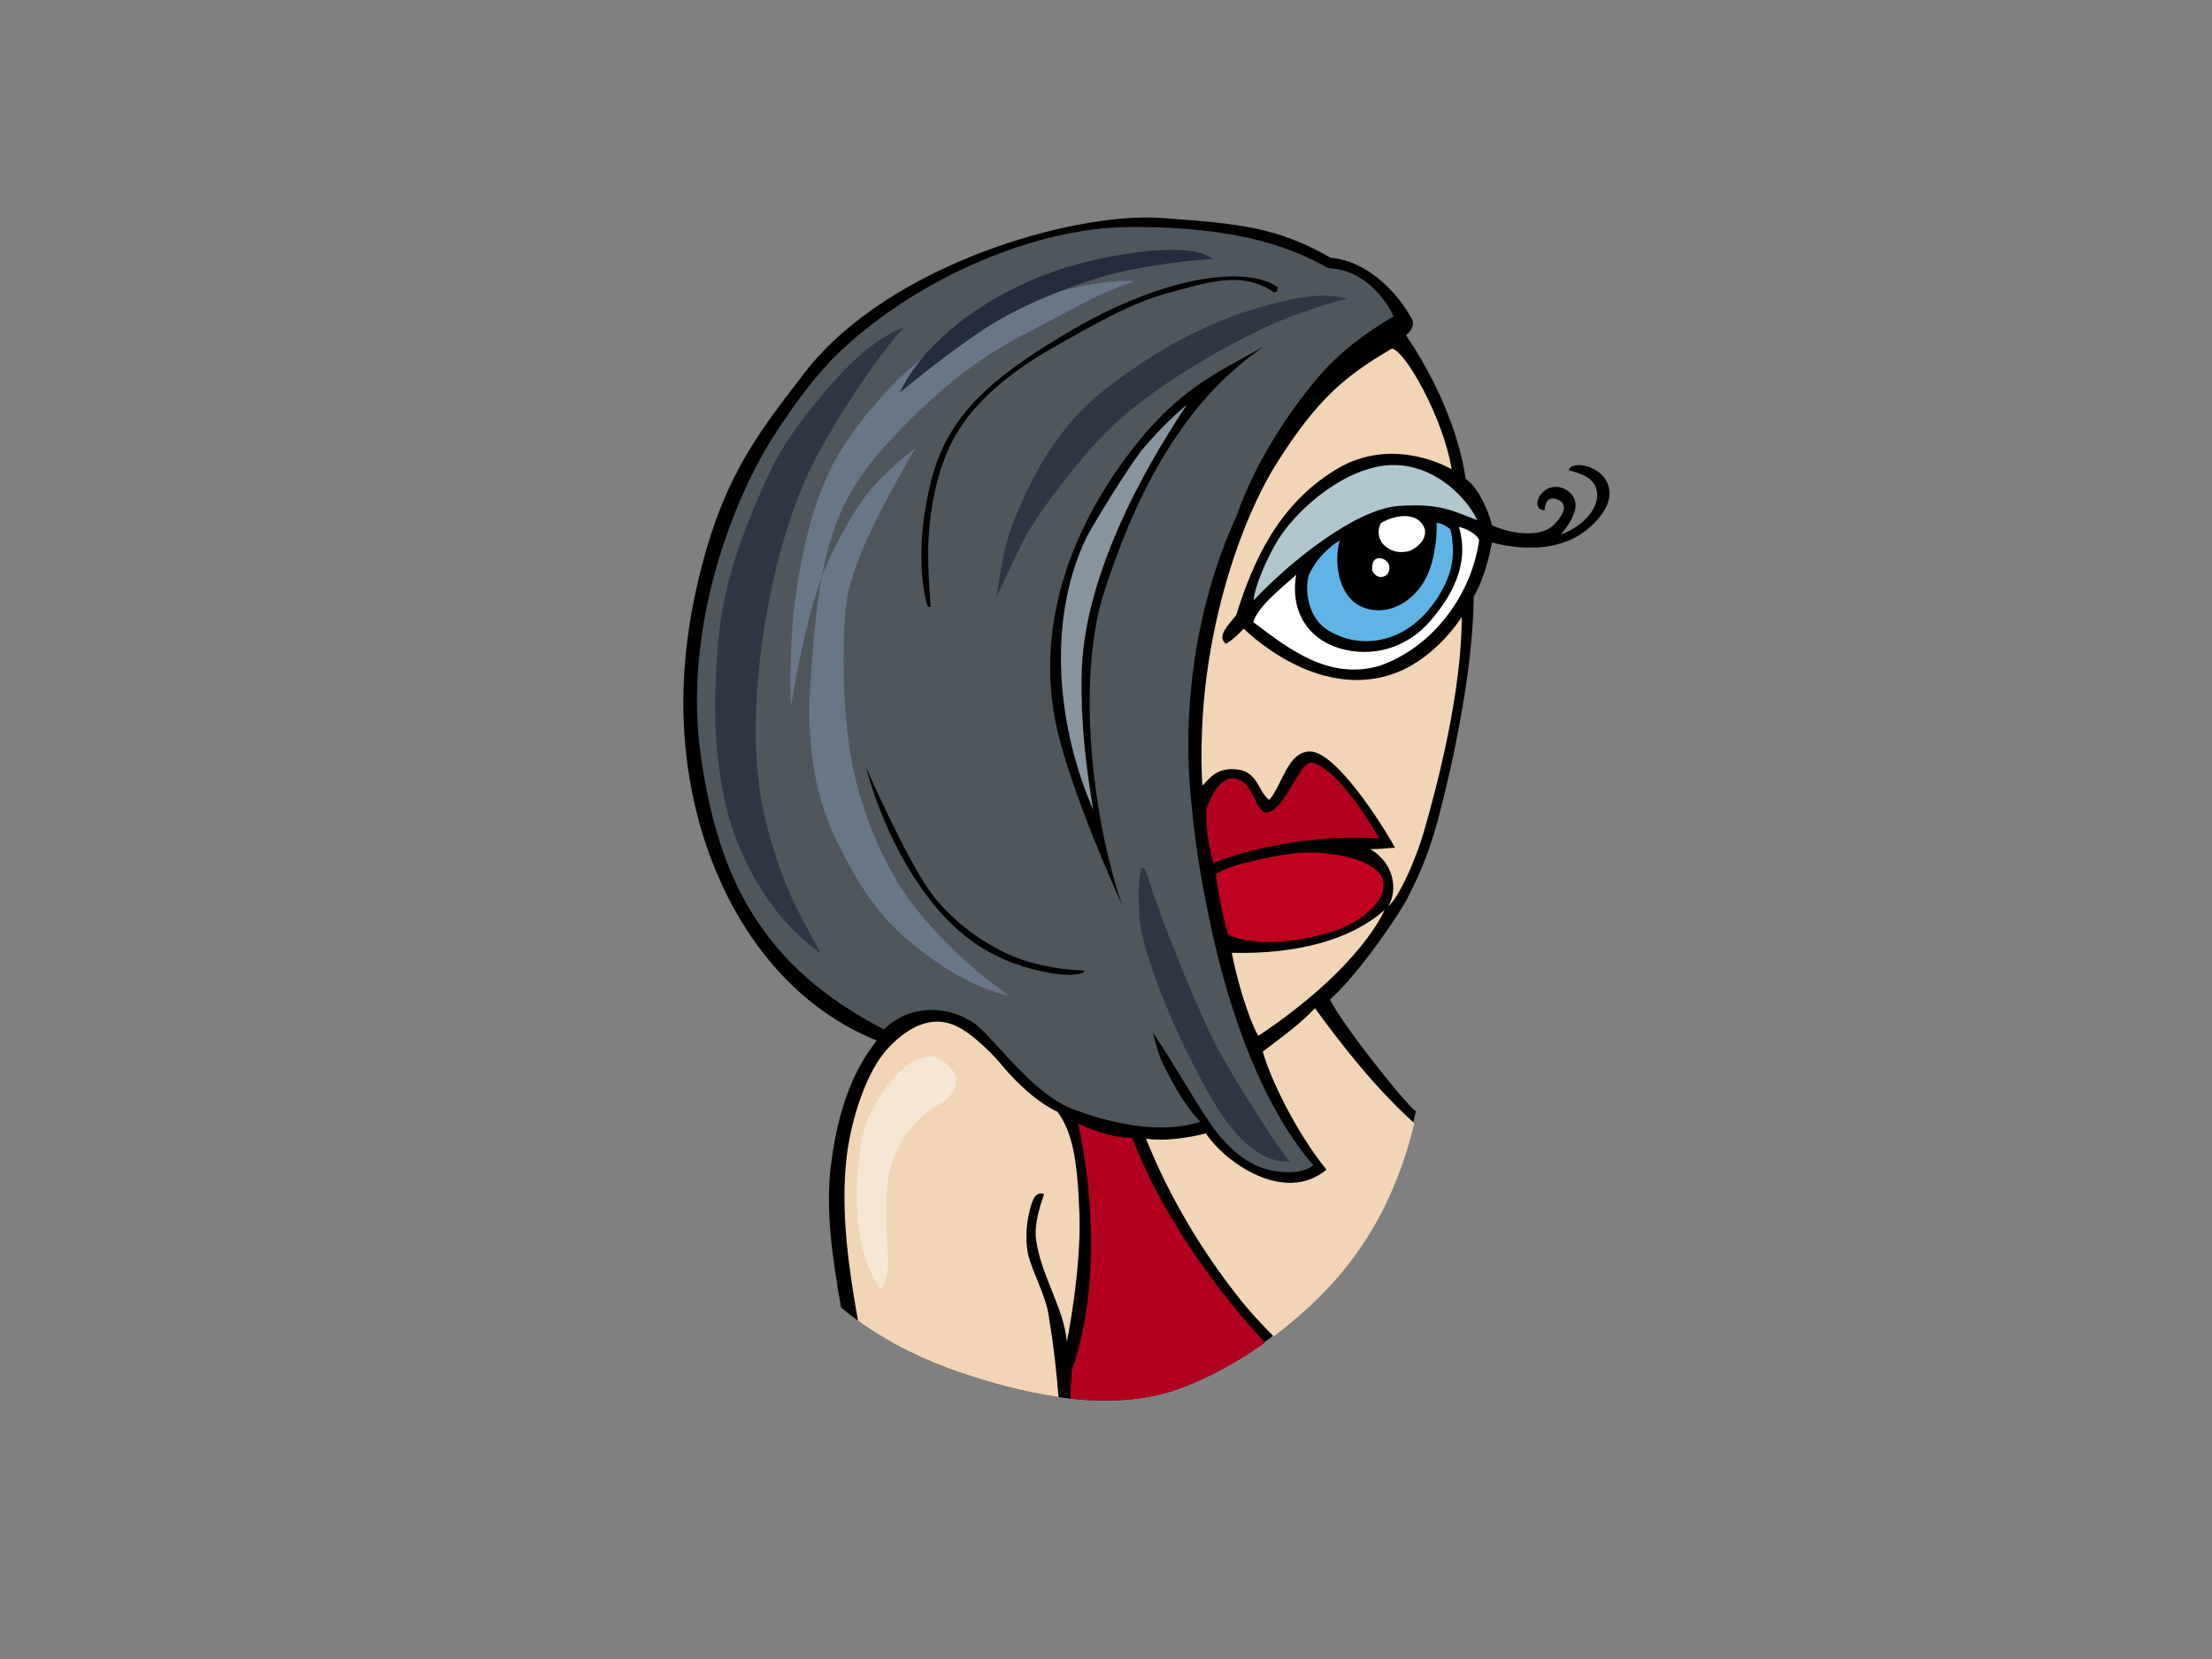 <?xml version="1.0" encoding="utf-8"?>
<!-- Generator: Adobe Illustrator 17.0.0, SVG Export Plug-In . SVG Version: 6.00 Build 0)  -->
<!DOCTYPE svg PUBLIC "-//W3C//DTD SVG 1.1//EN" "http://www.w3.org/Graphics/SVG/1.1/DTD/svg11.dtd">
<svg version="1.1" id="Layer_1" xmlns="http://www.w3.org/2000/svg" xmlns:xlink="http://www.w3.org/1999/xlink" x="0px" y="0px"
	 width="800px" height="600px" viewBox="0 0 800 600" enable-background="new 0 0 800 600" xml:space="preserve">
<rect x="0" y="0" width="800" height="600" fill="#808080" stroke="none"/>
<g>
	<path d="M426.463,502.213c29.181-10.575,59.438-37.033,72.839-65.747c5.034-10.791,8.988-17.627,12.819-34.748
		c0,2.156-25.941-29.848-31.114-40.194c11.504-10.496,25.373-31.546,27.92-36.515c2.548-4.971,7.27-14.172,10.973-27.982
		c4.216-15.721,12.802-51.92,13.105-81.182c3.243-5.672,5.349-12.972,6.552-19.615c14.227,3.553,30.097,2.913,39.831-10.388
		c3.045-4.154,3.891-9.243,0.648-13.298c-3.767-4.713-11.841-5.673-12.679-2.497c4.082,1.2,9.595,2.499,10.246,8.175
		c0.649,5.676-5.191,12.327-13.139,15.078c1.945-2.268,5.353-6.647,5.353-10.702c0-4.054-4.216-6.808-7.786-6.484
		c-5.654,0.512-8.434,8.268-3.4,8.477c-0.006-1.829,0.811-5.559,4.699-3.936c3.896,1.623,2.436,5.351-1.459,9.242
		c-3.89,3.895-12.973,4.054-22.218,0.163c-1.785-6.812-5.45-14.024-9.57-16.863c-2.588-18.103-11.785-37.611-21.604-51.98
		c1.612-0.975,3.533-3.965,1.917-6.23c-4.528-8.402-15.331-20.6-29.225-21.798c-18.926-10.781-31.95-12.338-61.562-14.372
		c-31.053-2.133-98.254,16.674-128.62,55.999c-18.405,23.832-30.275,39.416-38.897,77.019c-8.623,37.611-5.901,73.86,7.751,105.321
		c11.434,26.347,30.74,48.492,57.244,59.161c-4.626,6.047-13.173,17.967-16.526,44.794c-2.067,16.522,0.426,33.448,3.62,51.787
		c12.697,10.534,27.899,18.394,43.135,23.535C371.47,504.58,401.539,511.248,426.463,502.213z"/>
	<path fill="#4F575D" d="M480.405,96.995c13.94,0.506,21.661,12.928,23.595,17.453c0,0-14.924,8.201-25.463,19.938
		c-10.538,11.736-24.313,31.78-31.422,52.467c-14.223,31.029-20.041,68.527-16.161,104.406c1.613,16.162,3.603,28.533,7.656,46.86
		c4.054,18.329,14.757,58.383,36.334,83.234c-1.914,1.912-7.183,3.587-15.329,1.912c-8.144-1.675-14.853-7.661-19.881-14.131
		c-5.029-6.468-16.05-25.87-22.756-35.69c0,0,1.678,7.907,4.31,12.693c2.631,4.789,6.434,13.082,12.896,19.547
		c-13.577,4.525-31.032,0.966-44.281-3.88c-14.548-4.522-27.526-22.654-35.557-30.062c-8.033-7.4-23.896-10.007-34.673,0.535
		c-44.91-23.107-60.166-55.806-66.269-99.406c-3.868-27.631,0.811-58.296,12.325-87.198c4.461-11.205,9.922-21.946,16.152-31.161
		c6.229-9.222,13.321-19.324,22.294-27.725c28.66-26.841,70.702-44.33,103.504-44.663C450.752,81.688,470.062,91.178,480.405,96.995
		z"/>
	<path d="M461.981,103.785c0.314,0.808-0.007,2.105-1.294,1.936c-11.635-8.081-24.415-3.452-38.464,0.324
		c-14.051,3.774-29.312,12.927-40.211,19.031c-10.897,6.104-26.544,16.27-35.685,31.075c-4.773,7.736-8.482,18.754-10.053,32.925
		c-1.437,12.966,0.292,28.418,0.292,30.424H335.6c-2.265-6.303-4.594-24.231,1.509-46.9c6.103-22.673,21.543-36.043,48.956-52.289
		C422.347,98.81,451.315,96.347,461.981,103.785z"/>
	<path d="M399.275,214.325c-9.647,30.053-4.85,79.196,6.462,112.813c0,0-19.717-42.993-24.242-67.235
		c-6.142-33.616,5.052-65.47,24.026-92.073c18.977-26.593,33.514-32.369,51.935-42.717
		C425.457,146.447,408.914,184.274,399.275,214.325z"/>
	<path fill="#88959F" d="M429.203,146.426c-16.543,24.809-37.691,63.375-38.009,98.287c-0.325,16.804,1.614,32.968,4.202,48.163
		c-12.93-29.415-17.134-68.526-2.264-98.908c4.495-8.088,13.869-23.139,19.528-30.837
		C421.742,152.263,429.203,146.426,429.203,146.426z"/>
	<path fill="#B1C7CE" d="M534.302,188.115c-8.275-2.923-12.769-6.225-28.359-5.142c-15.593,1.082-39.108,19.896-52.57,34.17
		c0-1.785,1.767-9.326,7.855-20.232c6.094-10.904,22.31-25.989,38.692-28.422C516.301,166.057,529.672,178.509,534.302,188.115z"/>
	<path fill="#FFFFFF" d="M515.317,191.383c0.644,3.875-2.588,6.461-5.171,7.755c-2.912,0.967-6.468,0.644-8.73-1.294
		c-2.906-1.94-3.554-5.82-1.937-8.728C504.949,186.007,513.053,184.913,515.317,191.383z"/>
	<path fill="#5FB4E5" d="M524.527,191.396c0,0,2.384,8.26-0.483,16.467c-2.866,8.21-10.054,18.028-19.398,21.864
		c-9.339,3.829-17.724,2.153-24.192-1.682c-6.467-3.829-8.865-12.693-7.186-19.879c3.831-8.622,11.257-12.695,11.257-12.695
		c-2.393,7.903-0.692,24.996,13.917,25.237c6.914,0.109,13.723-4.748,17.207-11.539c3.882-7.558,4.036-17.264,3.912-20.043
		C521.953,189.126,524.527,191.396,524.527,191.396z"/>
	<path fill="#FFFFFF" d="M534.953,195.249c-2.588,19.398-16.406,38.796-36.122,45.585c-18.099,5.172-32.322-5.815-45.573-15.837
		c1.736-5.909,10.817-12.72,15.512-17.134c-2.448,14.913,5.935,24.496,17.672,27.133c11.738,2.632,23.044-1.476,30.668-10.228
		c7.621-8.759,14.597-20.439,10.542-34.218C530.084,191.196,533.66,192.661,534.953,195.249z"/>
	<path fill="#FFFFFF" d="M502.387,204.31c0.324,1.614,0,3.553-1.941,4.198c-1.936,0.647-3.555-0.646-4.204-2.261
		c0-1.617,0-3.553,1.62-4.201C499.8,201.4,501.739,202.694,502.387,204.31z"/>
	<path fill="#B3001F" d="M498.831,303.217c-34.597-2.074-60.058,8.953-60.058,8.953c-1.461-5.513-2.891-13.289-2.435-19.782
		c2.435-6.49,5.794-11.257,9.891-10.87c8.197,0.766,7.461,14.759,13.301,12.004c5.838-2.758,10.54-17.678,14.6-17.678
		C478.182,275.843,487.586,283.789,498.831,303.217z"/>
	<path d="M336.374,322.435c9.423,13.071,24.877,22.496,36.228,25.579c11.354,3.081,16.215,2.592,19.625,3.081
		c0,1.292-5.3,2.029-11.698,0.929c-20.576-3.523-33.899-12.886-45.39-28.173c-10.604-14.118-18.013-31.641-21.895-46.223
		C313.245,277.627,327.657,310.36,336.374,322.435z"/>
	<path fill="#C0001F" d="M499.8,317.438c3.195,7.708-7.673,15.816-15.781,18.734c-8.107,2.919-26.885,7.45-39.815,1.957
		c-2.027-6.821-3.486-14.606-4.525-21.982c5.17-3.231,14.662-5.274,25.85-7.22C476.723,306.985,496.604,309.738,499.8,317.438z"/>
	<path fill="#F1D5B4" d="M528.652,223.127c0,0-9.039,14.687-24.002,20.29c-28.571,10.701-54.86-16.087-54.86-16.087
		s-3.589,4.069-6.467,5.509c-3.555-2.911,1.437-7.186,3.791-10.43c6.144-19.716,15.378-40.118,36.2-52.686
		c20.831-12.578,41.697,0,41.697,0c-3.119-19.048-17.128-43.317-21.656-43.638c-16.488,9.693-26.497,17.642-41.374,41.053
		c-10.633,16.727-21.291,45.141-25.542,76.895c-1.699,12.682-2.346,28.026-1.608,40.111c2.48-2.302,4.914-6.679,12.537-5.872
		c7.624,0.813,7.621,8.111,11.703,11.047c4.851-5.818,6.678-17.378,14.569-17.534c10.607-0.205,30.167,33.118,30.863,34.799
		c-2.721,0.253-7.051,0.552-8.912,0.488c10.372,6.483,9.059,16.836,6.474,20.712c3.962-3.115,10.267-17.723,12.974-27.193
		C519.9,283.574,528.652,250.439,528.652,223.127z"/>
	<path fill="#F1D5B4" d="M455.077,374.653c-3.889-6.97-7.963-21.333-9.581-30.058c23.939,0.579,43.313-4.848,55.271-15.517
		C500.768,329.078,492.674,349.532,455.077,374.653z"/>
	<path fill="#B3001F" d="M387.154,505.816c13.472,1.481,27.016,0.854,39.309-3.603c10.256-3.715,20.972-9.45,31.039-16.581
		c-19.616-21.187-38.855-49.354-47.951-74.107c-9.585,0-19.649-5.194-19.649-5.194c6.14,28.442,7.109,62.385-2.265,89.213
		C387.359,498.815,387.218,502.272,387.154,505.816z"/>
	<path fill="#F1D5B4" d="M460.658,483.342c22.82-17.388,41.521-38.965,50.871-77.087c-15.105-13.666-27.251-29.761-35.972-41.622
		c-5.819,6.142-12.071,10.519-18.86,15.693c2.584,9.374,11.777,28.808,23.038,42.699c-15.33,12.696-36.888-2.875-43.612-13.136
		c0,0-11.72,3.317-21.661,1.937c8.409,21.011,20.256,40.789,34.205,58.307C451.73,473.977,455.855,478.534,460.658,483.342z"/>
	<path fill="#F1D5B4" d="M347.317,496.43c10.962,3.697,23.142,7.072,35.505,8.834c-0.734-9.447-1.793-18.881-3.268-27.499
		c-0.762-7.995-4.993-15.091-7.295-22.484c-1.606-5.156-1.109-12.231-0.138-16.304c0.973-4.073,1.957-8.413,5.51-7.12
		c-1.798,5.117-3.638,11.231-2.914,16.542c1.736,12.807,10.204,25.026,11.121,36.907c0,0,5.268-25.632,4.551-46.229
		c-0.719-20.601-2.753-29.839-7.923-36.945c-9.375-4.529-17.232-13.363-20.584-17.435c-3.353-4.073-9.803-10.044-13.678-12.307
		c-9.701-6.14-18.898-1.825-26.834,6.466c-7.927,8.287-13.721,25.994-15.283,40.568c-2.026,18.879,0.785,38.987,4.206,58.225
		C321.621,485.827,334.46,492.09,347.317,496.43z"/>
	<path fill="#2F3744" d="M326.864,118.367c-8.918,9.892-23.668,31.469-32.589,48.823c-8.917,17.355-14.92,40.544-18.002,60.817
		c-3.079,20.276-4.927,45.745,0.5,68.056c2.312,9.504,4.916,17.911,8.744,26.813c3.387,7.88,8.112,15.731,11.327,21.949
		c-16.03-11.076-29.298-31.748-34.44-54.043c-4.384-19.016-4.62-38.933-2.344-61.64c2.267-22.704,12.154-45.092,18.639-59.036
		c6.489-13.949,22.718-32.747,30.173-39.728C319.087,120.813,326.864,118.367,326.864,118.367z"/>
	<path fill="#2F3744" d="M461.32,116.754c10.383-4.378,21.808-7.948,25.961-8.65c-9.315-3.11-22.905,0.577-31.735,3.057
		c-16.04,4.51-32.103,12.79-45.808,22.262c-12.171,8.407-21.074,15.767-30.19,29.477c-5.447,8.184-11.974,21.813-14.884,31.214
		c-2.536,8.186-4.233,21.731-4.233,21.731s5.643-11.849,8.275-17.48c3.259-6.975,8.744-14.833,13.472-20.957
		c9.231-11.95,16.05-20.524,27.749-29.909C427.424,133.46,450.943,121.131,461.32,116.754z"/>
	<path fill="#2F3744" d="M415.538,318.349c3.597,12.214,18.205,48.864,25.632,62.275c7.427,13.416,21.799,35.695,25.388,39.526
		c-17.673,0.736-29.522-24.46-36.44-37.98c-6.913-13.52-16.974-38.187-17.933-49.445
		C411.227,321.464,411.943,306.127,415.538,318.349z"/>
	<path fill="#697687" d="M331.006,162.067c-8.467,14.992-23.666,40.715-25.172,58.202c-1.83,21.287-0.206,45.681,3.36,60.604
		c3.565,14.921,11.047,34.144,22.539,48.326c10.882,13.42,22.223,23.026,33.245,30.976c-13.296-3.082-23.965-10.011-35.092-18.865
		c-12.553-9.995-20.609-23.407-27.536-37.687c-8.878-18.308-10.798-39.373-9.044-59.733c0.578-6.636,1.614-24.644,4.501-38.323
		c1.996-9.421,3.924-14.865,6.519-20.863c2.594-6.001,6.954-13.419,15.047-22.581c10.329-11.688,22.558-23.039,35.47-31.95
		c8.955-6.175,19.148-11.056,28.764-16.188c9.104-4.856,15.429-8.427,26.945-12.32c-21.683-0.874-49.979,10.652-60.982,16.867
		c-27.57,15.571-44.359,41.224-48.945,50.629c-4.633,9.493-8.949,21.545-12.356,42.95c-3.406,21.404-2.229,43.569-2.229,43.569
		s4.659-29.46,10.822-46.16c3.286-8.91,10.22-22.385,16.708-30.816C320.058,170.266,331.006,162.067,331.006,162.067z"/>
	<path fill="#242C3E" d="M354.437,119.993c-13.949,9.408-28.898,21.88-28.898,21.88s5.827-15.316,28.25-30.152
		c10.891-7.203,23.566-12.903,36.18-16.272c16.204-4.323,41.395-7.961,48.64-1.731c-12.163,0.487-30.858,3.596-39.41,6.164
		C386.066,103.824,368.383,110.59,354.437,119.993z"/>
	<path fill="#F6E7D5" d="M337.27,382.123c-11.244-1.234-23.322,19.369-25.08,27.682c-3.639,17.223-4.213,41.282,6.218,56.69
		c4.127-4.734,2.392-13.398,2.392-19.357c0-8.893-0.832-18.761,1.888-27.134c2.253-6.955,7.803-13.976,13.547-18.41
		c3.526-2.732,8.272-3.969,9.447-9.524C346.853,386.516,339.496,382.368,337.27,382.123z"/>
</g>
</svg>

